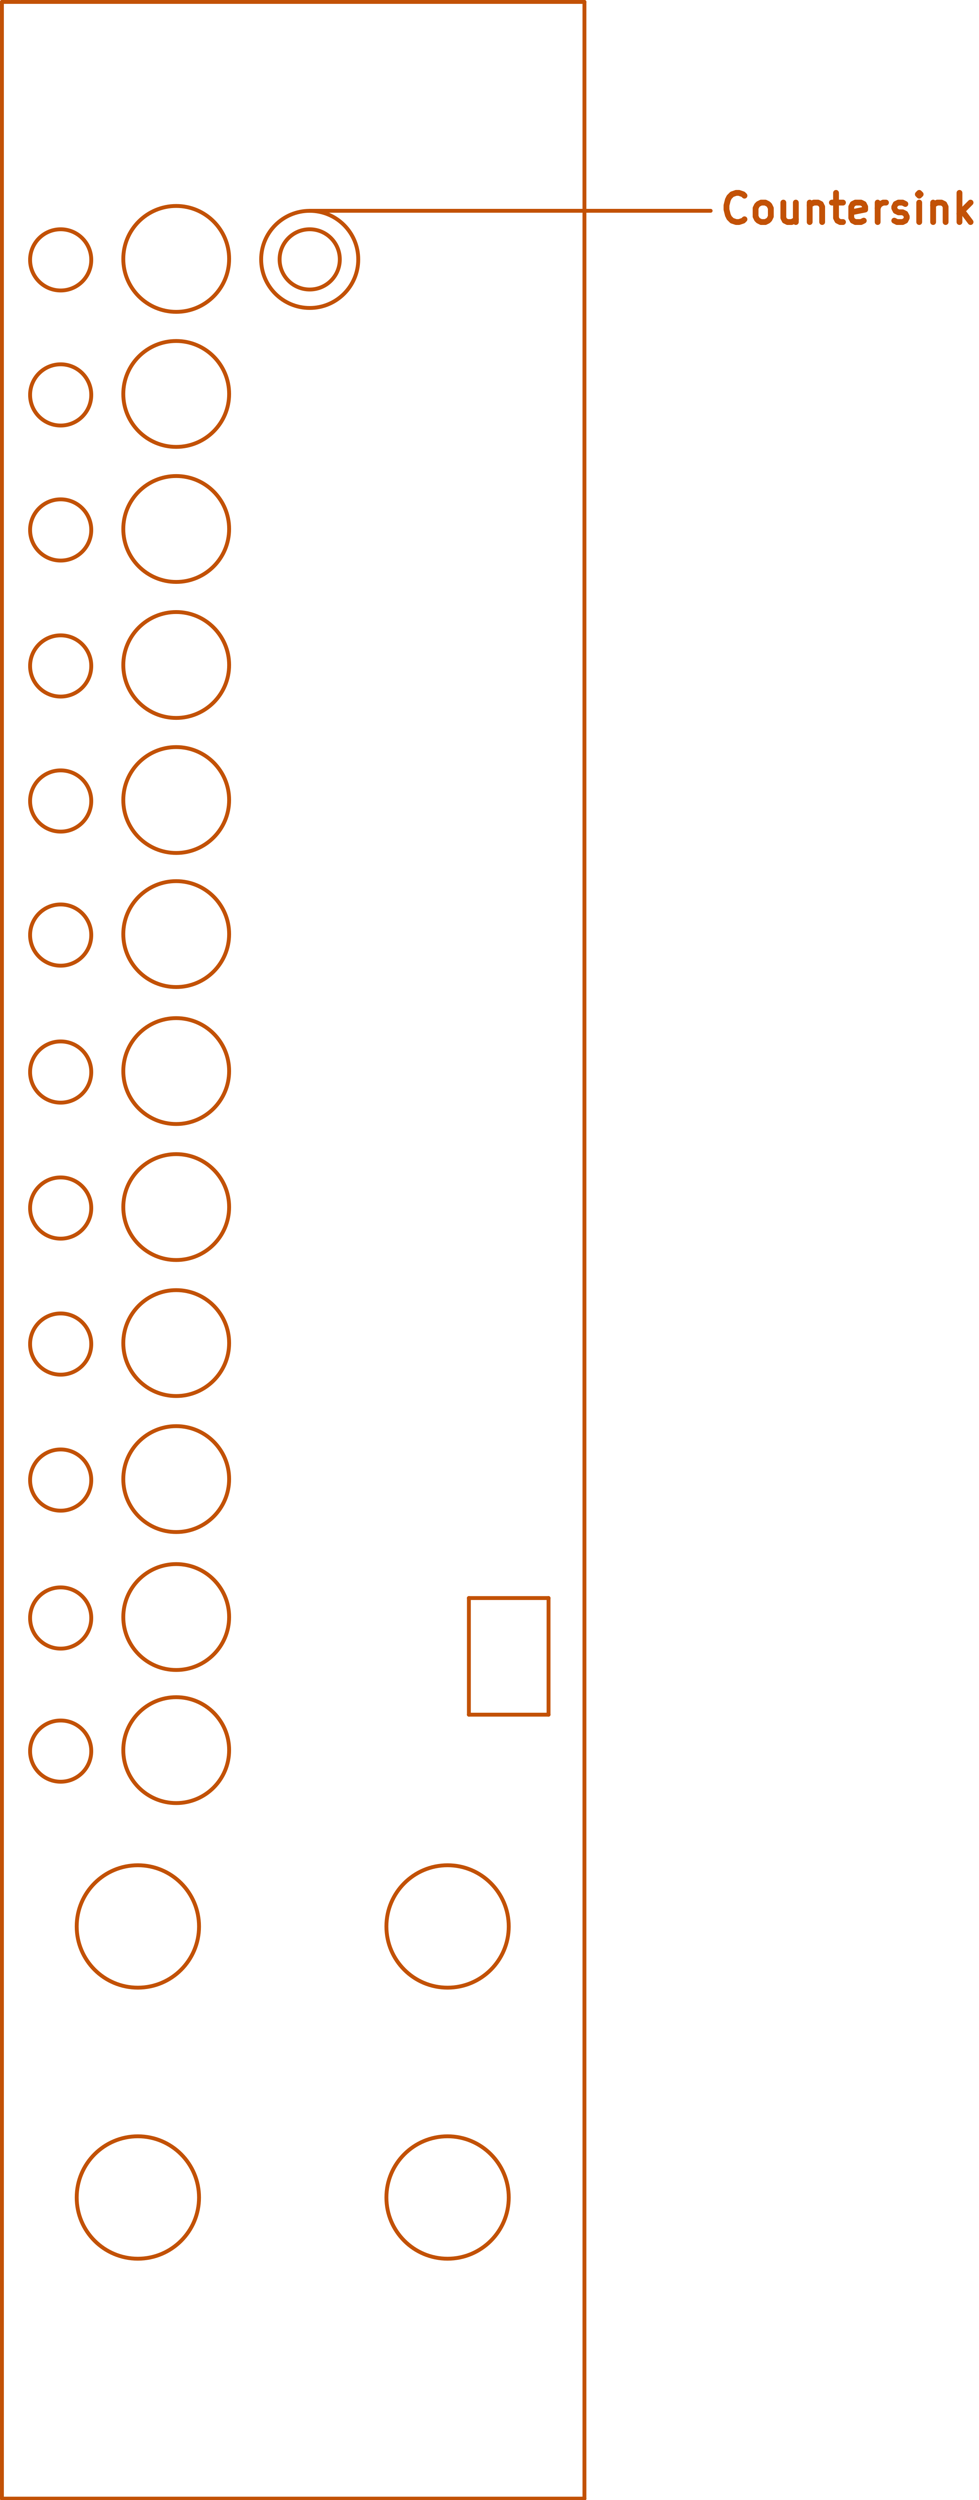 <?xml version="1.0" standalone="no"?>
 <!DOCTYPE svg PUBLIC "-//W3C//DTD SVG 1.1//EN" 
 "http://www.w3.org/Graphics/SVG/1.1/DTD/svg11.dtd"> 
<svg xmlns="http://www.w3.org/2000/svg" version="1.1" 
    width="5.042cm" height="12.868cm" viewBox="0 0 19850 50660 ">
<title>SVG Picture created as uScaleII_BnG_Panel-brd.svg date 2019/09/25 19:09:15 </title>
  <desc>Picture generated by PCBNEW </desc>
<g style="fill:#000000; fill-opacity:1;stroke:#000000; stroke-opacity:1;
stroke-linecap:round; stroke-linejoin:round; "
 transform="translate(0 0) scale(1 1)">
</g>
<g style="fill:#000000; fill-opacity:0.0; 
stroke:#000000; stroke-width:-0; stroke-opacity:1; 
stroke-linecap:round; stroke-linejoin:round;">
</g>
<g style="fill:#C25106; fill-opacity:0.0; 
stroke:#C25106; stroke-width:-0; stroke-opacity:1; 
stroke-linecap:round; stroke-linejoin:round;">
</g>
<g style="fill:#C25106; fill-opacity:0.0; 
stroke:#C25106; stroke-width:118.11; stroke-opacity:1; 
stroke-linecap:round; stroke-linejoin:round;">
<path d="M15095 4443
L15067 4471
L14983 4499
L14926 4499
L14842 4471
L14786 4415
L14758 4358
L14730 4246
L14730 4161
L14758 4049
L14786 3993
L14842 3937
L14926 3908
L14983 3908
L15067 3937
L15095 3965
" />
<path d="M15433 4499
L15376 4471
L15348 4443
L15320 4386
L15320 4218
L15348 4161
L15376 4133
L15433 4105
L15517 4105
L15573 4133
L15601 4161
L15629 4218
L15629 4386
L15601 4443
L15573 4471
L15517 4499
L15433 4499
" />
<path d="M16136 4105
L16136 4499
" />
<path d="M15883 4105
L15883 4415
L15911 4471
L15967 4499
L16051 4499
L16107 4471
L16136 4443
" />
<path d="M16417 4105
L16417 4499
" />
<path d="M16417 4161
L16445 4133
L16501 4105
L16586 4105
L16642 4133
L16670 4190
L16670 4499
" />
<path d="M16867 4105
L17092 4105
" />
<path d="M16951 3908
L16951 4415
L16979 4471
L17035 4499
L17092 4499
" />
<path d="M17514 4471
L17457 4499
L17345 4499
L17289 4471
L17260 4415
L17260 4190
L17289 4133
L17345 4105
L17457 4105
L17514 4133
L17542 4190
L17542 4246
L17260 4302
" />
<path d="M17795 4499
L17795 4105
" />
<path d="M17795 4218
L17823 4161
L17851 4133
L17907 4105
L17964 4105
" />
<path d="M18132 4471
L18188 4499
L18301 4499
L18357 4471
L18385 4415
L18385 4386
L18357 4330
L18301 4302
L18217 4302
L18160 4274
L18132 4218
L18132 4190
L18160 4133
L18217 4105
L18301 4105
L18357 4133
" />
<path d="M18638 4499
L18638 4105
" />
<path d="M18638 3908
L18610 3937
L18638 3965
L18667 3937
L18638 3908
L18638 3965
" />
<path d="M18920 4105
L18920 4499
" />
<path d="M18920 4161
L18948 4133
L19004 4105
L19088 4105
L19145 4133
L19173 4190
L19173 4499
" />
<path d="M19454 4499
L19454 3908
" />
<path d="M19510 4274
L19679 4499
" />
<path d="M19679 4105
L19454 4330
" />
</g>
<g style="fill:#C25106; fill-opacity:0.0; 
stroke:#C25106; stroke-width:78.74; stroke-opacity:1; 
stroke-linecap:round; stroke-linejoin:round;">
<path d="M6279 4271
L14409 4271
" />
<circle cx="6279.53" cy="5255.91" r="984.252" /> 
<circle cx="9074.8" cy="44527.6" r="1240.16" /> 
<circle cx="2795.28" cy="44527.6" r="1240.16" /> 
<circle cx="9074.8" cy="39035.4" r="1240.16" /> 
<circle cx="2795.28" cy="39035.4" r="1240.16" /> 
<path d="M9507 34744
L11122 34744
" />
<path d="M9507 32381
L9507 34744
" />
<path d="M11122 32381
L9507 32381
" />
<path d="M11122 34744
L11122 32381
" />
<circle cx="1230.32" cy="35482.3" r="620.079" /> 
<circle cx="3572.84" cy="35462.6" r="1072.83" /> 
<circle cx="1230.32" cy="32785.4" r="620.079" /> 
<circle cx="3572.84" cy="32765.7" r="1072.83" /> 
<circle cx="1230.32" cy="29990.2" r="620.079" /> 
<circle cx="3572.84" cy="29970.5" r="1072.83" /> 
<circle cx="1230.32" cy="27234.3" r="620.079" /> 
<circle cx="3572.84" cy="27214.6" r="1072.83" /> 
<circle cx="1230.32" cy="24478.3" r="620.079" /> 
<circle cx="3572.84" cy="24458.7" r="1072.83" /> 
<circle cx="1230.32" cy="21722.4" r="620.079" /> 
<circle cx="3572.84" cy="21702.8" r="1072.83" /> 
<circle cx="1230.32" cy="18946.9" r="620.079" /> 
<circle cx="3572.84" cy="18927.2" r="1072.83" /> 
<circle cx="1230.32" cy="16230.3" r="620.079" /> 
<circle cx="3572.84" cy="16210.6" r="1072.83" /> 
<circle cx="1230.32" cy="13494.1" r="620.079" /> 
<circle cx="3572.84" cy="13474.4" r="1072.83" /> 
<circle cx="1230.32" cy="10738.2" r="620.079" /> 
<circle cx="3572.84" cy="10718.5" r="1072.83" /> 
<circle cx="1230.32" cy="8001.97" r="620.079" /> 
<circle cx="3572.84" cy="7982.28" r="1072.83" /> 
<circle cx="6279.53" cy="5255.91" r="610.236" /> 
<circle cx="1230.32" cy="5265.75" r="620.079" /> 
<circle cx="3572.84" cy="5246.06" r="1072.83" /> 
<path d="M39 50629
L39 39
" />
<path d="M11850 50629
L39 50629
" />
<path d="M11850 39
L11850 50629
" />
<path d="M39 39
L11850 39
" />
</g> 
</svg>
